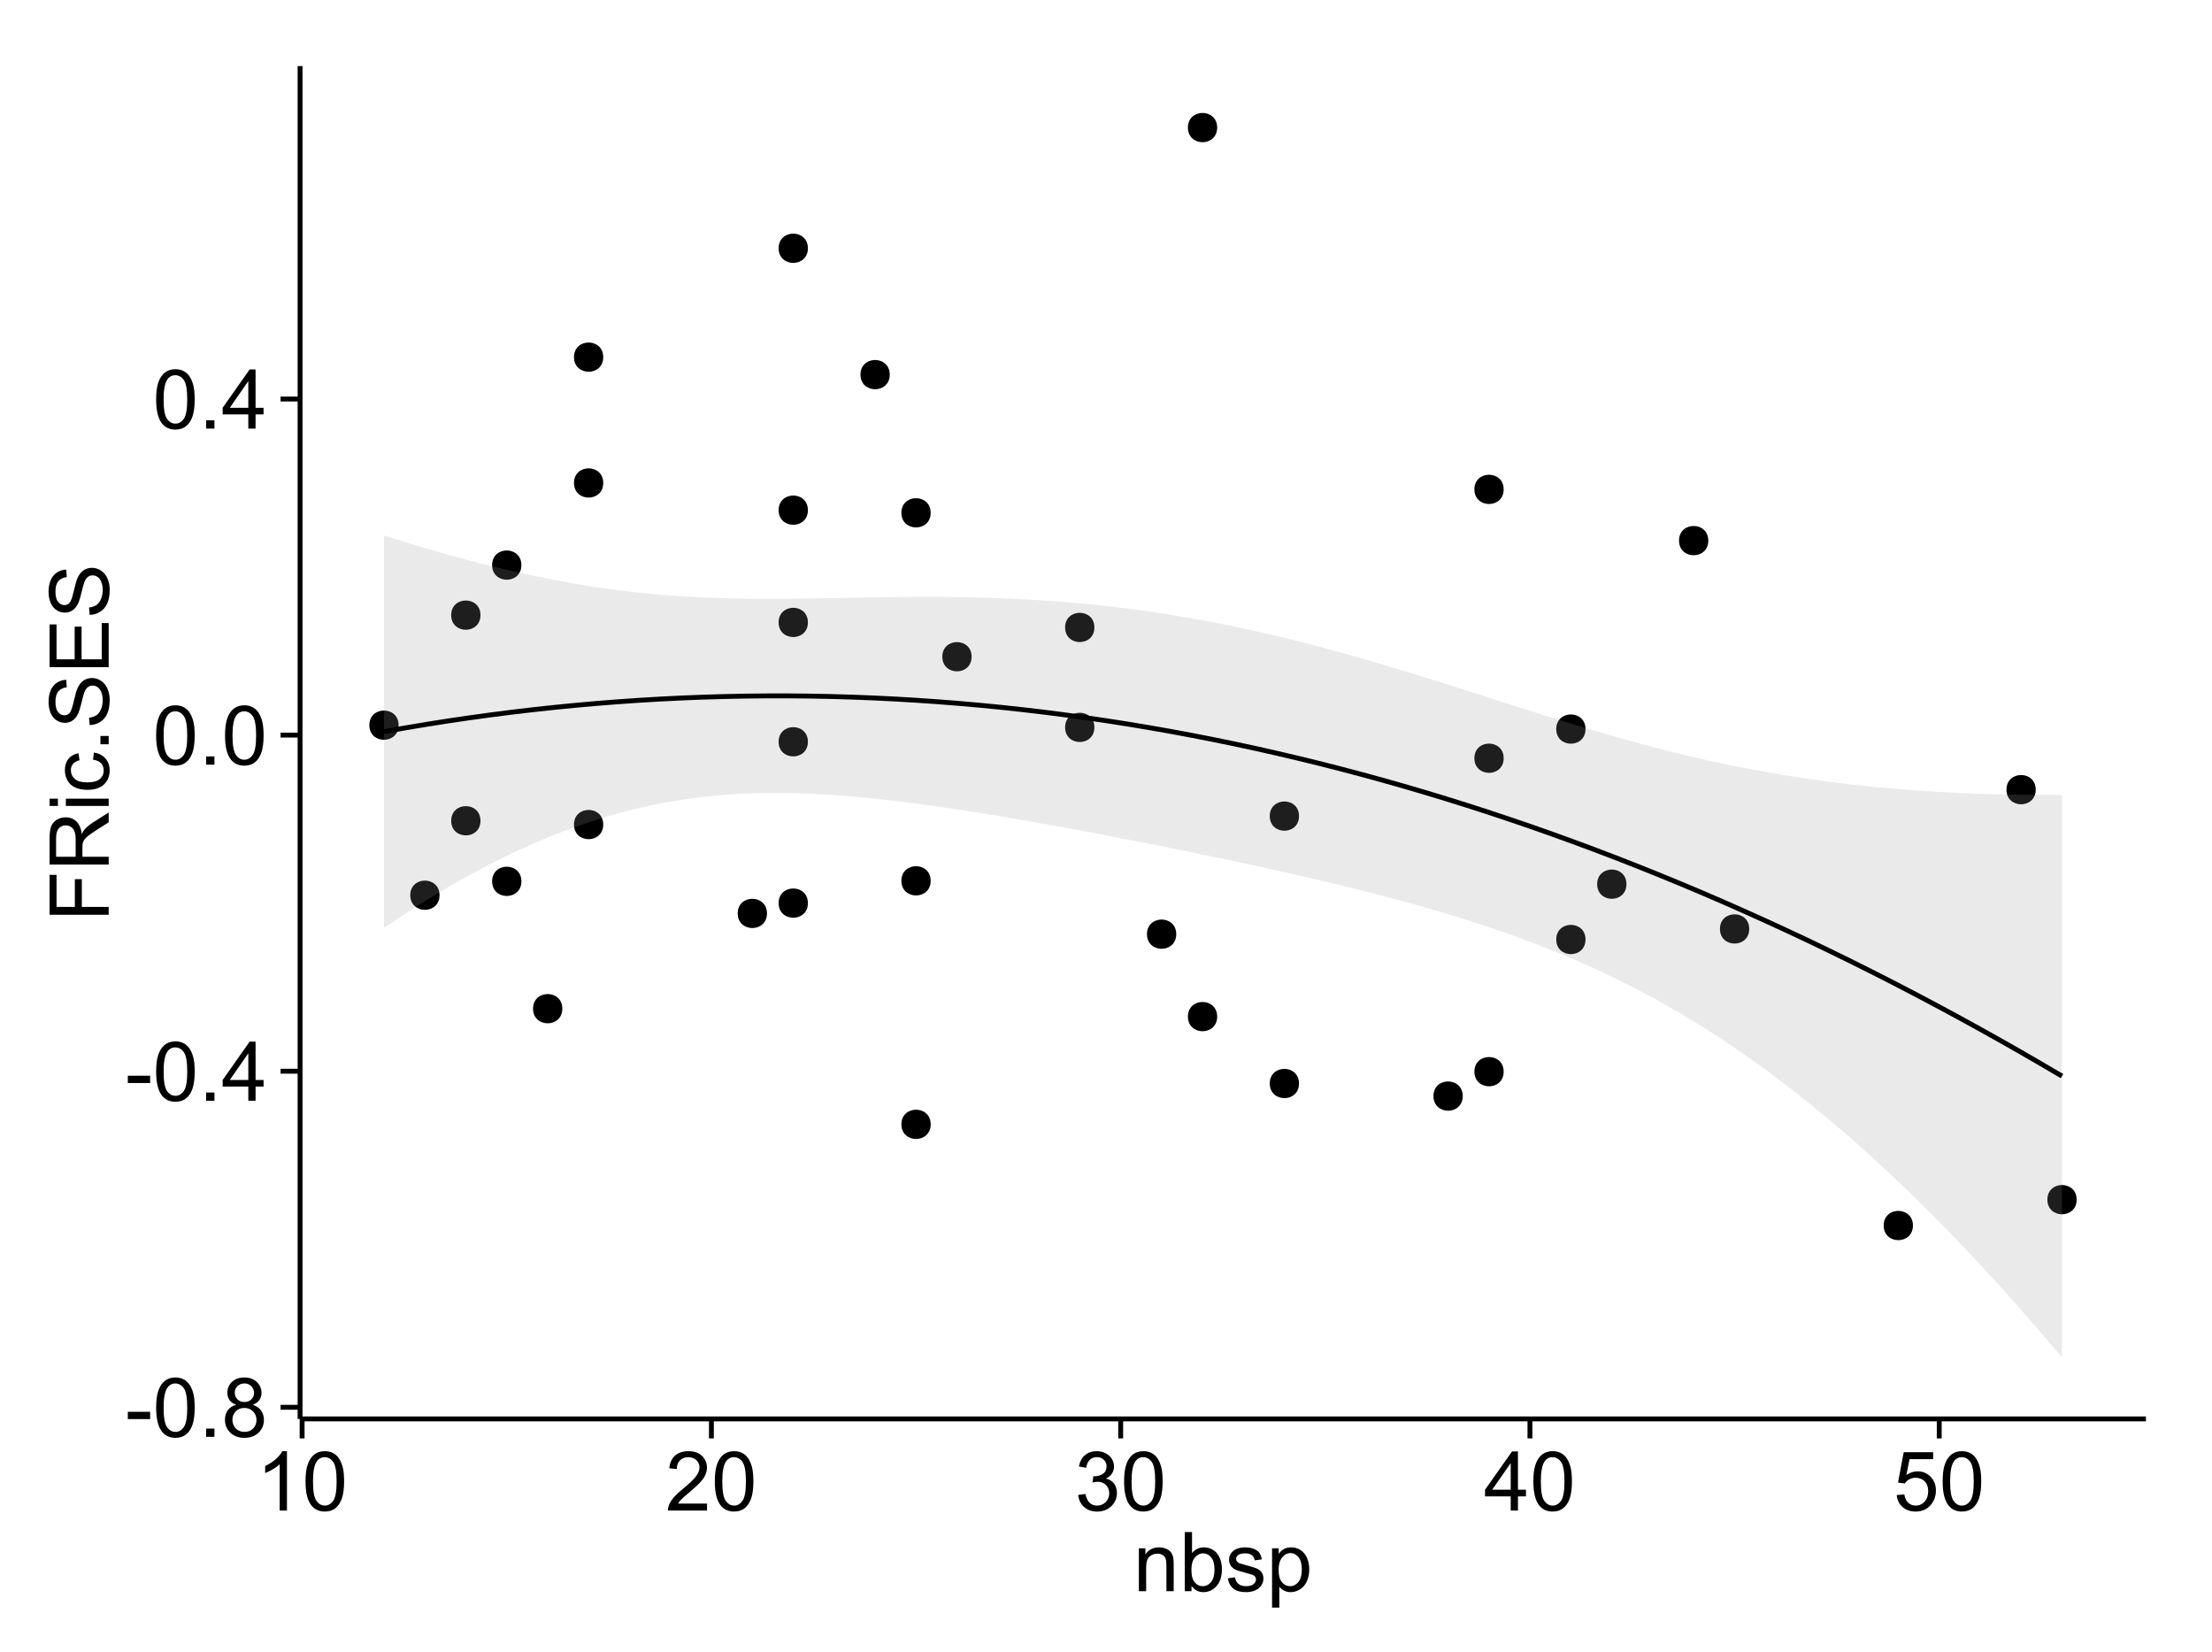 <?xml version="1.0" encoding="UTF-8"?>
<svg xmlns="http://www.w3.org/2000/svg" xmlns:xlink="http://www.w3.org/1999/xlink" width="482pt" height="360pt" viewBox="0 0 482 360" version="1.1">
<defs>
<g>
<symbol overflow="visible" id="glyph0-0">
<path style="stroke:none;" d="M 0.57 -3.867 L 0.57 -5.457 L 5.43 -5.457 L 5.43 -3.867 Z M 0.57 -3.867 "/>
</symbol>
<symbol overflow="visible" id="glyph0-1">
<path style="stroke:none;" d="M 0.746 -6.355 C 0.742 -7.875 0.898 -9.102 1.215 -10.031 C 1.527 -10.961 1.996 -11.676 2.613 -12.18 C 3.23 -12.684 4.008 -12.938 4.949 -12.938 C 5.637 -12.938 6.242 -12.797 6.766 -12.52 C 7.285 -12.238 7.715 -11.836 8.059 -11.316 C 8.395 -10.789 8.664 -10.152 8.859 -9.398 C 9.051 -8.645 9.145 -7.629 9.148 -6.355 C 9.145 -4.84 8.992 -3.617 8.684 -2.691 C 8.371 -1.762 7.906 -1.047 7.289 -0.539 C 6.672 -0.035 5.891 0.215 4.949 0.219 C 3.703 0.215 2.727 -0.227 2.023 -1.117 C 1.168 -2.188 0.742 -3.934 0.746 -6.355 Z M 2.375 -6.355 C 2.371 -4.234 2.621 -2.824 3.117 -2.129 C 3.609 -1.426 4.219 -1.078 4.949 -1.082 C 5.672 -1.078 6.281 -1.43 6.781 -2.137 C 7.273 -2.836 7.523 -4.242 7.523 -6.355 C 7.523 -8.473 7.273 -9.883 6.781 -10.582 C 6.281 -11.277 5.664 -11.625 4.93 -11.629 C 4.199 -11.625 3.621 -11.316 3.191 -10.703 C 2.645 -9.918 2.371 -8.469 2.375 -6.355 Z M 2.375 -6.355 "/>
</symbol>
<symbol overflow="visible" id="glyph0-2">
<path style="stroke:none;" d="M 1.633 0 L 1.633 -1.801 L 3.438 -1.801 L 3.438 0 Z M 1.633 0 "/>
</symbol>
<symbol overflow="visible" id="glyph0-3">
<path style="stroke:none;" d="M 3.18 -6.988 C 2.52 -7.227 2.035 -7.57 1.723 -8.016 C 1.406 -8.461 1.246 -8.992 1.25 -9.617 C 1.246 -10.551 1.582 -11.34 2.258 -11.98 C 2.93 -12.617 3.828 -12.938 4.949 -12.938 C 6.07 -12.938 6.977 -12.609 7.664 -11.957 C 8.348 -11.301 8.688 -10.504 8.691 -9.57 C 8.688 -8.969 8.531 -8.449 8.219 -8.012 C 7.902 -7.566 7.426 -7.227 6.793 -6.988 C 7.582 -6.727 8.184 -6.309 8.598 -5.738 C 9.008 -5.16 9.215 -4.477 9.219 -3.684 C 9.215 -2.578 8.828 -1.652 8.051 -0.906 C 7.27 -0.156 6.242 0.215 4.977 0.219 C 3.699 0.215 2.676 -0.156 1.898 -0.91 C 1.117 -1.66 0.727 -2.602 0.73 -3.727 C 0.727 -4.562 0.938 -5.262 1.367 -5.832 C 1.789 -6.395 2.395 -6.781 3.18 -6.988 Z M 2.867 -9.668 C 2.863 -9.059 3.059 -8.559 3.453 -8.172 C 3.844 -7.785 4.355 -7.594 4.984 -7.594 C 5.59 -7.594 6.09 -7.785 6.48 -8.168 C 6.871 -8.551 7.066 -9.02 7.066 -9.578 C 7.066 -10.156 6.863 -10.645 6.465 -11.043 C 6.059 -11.438 5.559 -11.637 4.965 -11.637 C 4.359 -11.637 3.859 -11.441 3.465 -11.055 C 3.062 -10.668 2.863 -10.207 2.867 -9.668 Z M 2.355 -3.719 C 2.355 -3.262 2.461 -2.824 2.676 -2.406 C 2.887 -1.98 3.203 -1.652 3.629 -1.426 C 4.047 -1.191 4.504 -1.078 4.992 -1.082 C 5.746 -1.078 6.367 -1.32 6.863 -1.809 C 7.352 -2.293 7.598 -2.91 7.602 -3.664 C 7.598 -4.422 7.344 -5.055 6.84 -5.555 C 6.332 -6.051 5.699 -6.297 4.938 -6.301 C 4.191 -6.297 3.574 -6.051 3.09 -5.562 C 2.598 -5.066 2.355 -4.453 2.355 -3.719 Z M 2.355 -3.719 "/>
</symbol>
<symbol overflow="visible" id="glyph0-4">
<path style="stroke:none;" d="M 5.82 0 L 5.82 -3.086 L 0.227 -3.086 L 0.227 -4.535 L 6.109 -12.883 L 7.398 -12.883 L 7.398 -4.535 L 9.141 -4.535 L 9.141 -3.086 L 7.398 -3.086 L 7.398 0 Z M 5.82 -4.535 L 5.82 -10.344 L 1.785 -4.535 Z M 5.82 -4.535 "/>
</symbol>
<symbol overflow="visible" id="glyph0-5">
<path style="stroke:none;" d="M 6.707 0 L 5.125 0 L 5.125 -10.082 C 4.742 -9.715 4.242 -9.352 3.625 -8.988 C 3.004 -8.625 2.449 -8.352 1.961 -8.172 L 1.961 -9.703 C 2.844 -10.117 3.617 -10.621 4.281 -11.215 C 4.941 -11.805 5.41 -12.379 5.688 -12.938 L 6.707 -12.938 Z M 6.707 0 "/>
</symbol>
<symbol overflow="visible" id="glyph0-6">
<path style="stroke:none;" d="M 9.062 -1.52 L 9.062 0 L 0.547 0 C 0.531 -0.379 0.594 -0.742 0.73 -1.098 C 0.945 -1.676 1.293 -2.25 1.77 -2.812 C 2.246 -3.375 2.934 -4.023 3.84 -4.766 C 5.238 -5.906 6.188 -6.816 6.68 -7.492 C 7.172 -8.16 7.418 -8.793 7.418 -9.395 C 7.418 -10.02 7.191 -10.551 6.746 -10.98 C 6.293 -11.41 5.711 -11.625 4.992 -11.629 C 4.23 -11.625 3.621 -11.395 3.164 -10.941 C 2.703 -10.48 2.469 -9.848 2.469 -9.043 L 0.844 -9.211 C 0.953 -10.422 1.371 -11.344 2.102 -11.984 C 2.824 -12.617 3.801 -12.938 5.027 -12.938 C 6.262 -12.938 7.238 -12.594 7.961 -11.91 C 8.68 -11.223 9.039 -10.371 9.043 -9.359 C 9.039 -8.84 8.934 -8.336 8.727 -7.84 C 8.512 -7.34 8.164 -6.812 7.676 -6.266 C 7.188 -5.711 6.375 -4.957 5.238 -4 C 4.285 -3.199 3.676 -2.66 3.41 -2.379 C 3.141 -2.094 2.918 -1.805 2.742 -1.52 Z M 9.062 -1.52 "/>
</symbol>
<symbol overflow="visible" id="glyph0-7">
<path style="stroke:none;" d="M 0.758 -3.402 L 2.336 -3.613 C 2.516 -2.711 2.824 -2.062 3.266 -1.672 C 3.699 -1.273 4.23 -1.078 4.859 -1.082 C 5.602 -1.078 6.23 -1.336 6.746 -1.855 C 7.254 -2.367 7.512 -3.004 7.516 -3.77 C 7.512 -4.492 7.273 -5.094 6.801 -5.566 C 6.324 -6.035 5.723 -6.27 4.992 -6.273 C 4.691 -6.27 4.316 -6.211 3.875 -6.102 L 4.051 -7.488 C 4.152 -7.473 4.238 -7.465 4.305 -7.469 C 4.977 -7.465 5.582 -7.641 6.125 -7.996 C 6.66 -8.344 6.93 -8.887 6.934 -9.625 C 6.93 -10.199 6.734 -10.68 6.344 -11.062 C 5.949 -11.445 5.441 -11.637 4.824 -11.637 C 4.207 -11.637 3.695 -11.441 3.285 -11.055 C 2.875 -10.668 2.613 -10.09 2.496 -9.316 L 0.914 -9.598 C 1.105 -10.656 1.543 -11.477 2.23 -12.062 C 2.914 -12.645 3.766 -12.938 4.789 -12.938 C 5.488 -12.938 6.137 -12.785 6.73 -12.484 C 7.32 -12.18 7.773 -11.77 8.09 -11.25 C 8.402 -10.727 8.559 -10.172 8.562 -9.59 C 8.559 -9.031 8.41 -8.523 8.113 -8.066 C 7.812 -7.609 7.371 -7.246 6.785 -6.977 C 7.547 -6.801 8.137 -6.438 8.562 -5.883 C 8.98 -5.328 9.191 -4.633 9.195 -3.805 C 9.191 -2.676 8.781 -1.723 7.965 -0.945 C 7.141 -0.164 6.105 0.223 4.852 0.227 C 3.719 0.223 2.777 -0.109 2.035 -0.781 C 1.285 -1.453 0.859 -2.328 0.758 -3.402 Z M 0.758 -3.402 "/>
</symbol>
<symbol overflow="visible" id="glyph0-8">
<path style="stroke:none;" d="M 0.746 -3.375 L 2.406 -3.516 C 2.527 -2.707 2.812 -2.098 3.266 -1.691 C 3.711 -1.281 4.254 -1.078 4.887 -1.082 C 5.648 -1.078 6.293 -1.363 6.82 -1.941 C 7.344 -2.512 7.605 -3.273 7.609 -4.227 C 7.605 -5.125 7.352 -5.84 6.848 -6.363 C 6.34 -6.883 5.676 -7.141 4.859 -7.145 C 4.344 -7.141 3.887 -7.027 3.48 -6.797 C 3.07 -6.566 2.746 -6.266 2.516 -5.898 L 1.027 -6.09 L 2.277 -12.711 L 8.684 -12.711 L 8.684 -11.195 L 3.543 -11.195 L 2.848 -7.734 C 3.621 -8.273 4.43 -8.543 5.281 -8.543 C 6.402 -8.543 7.352 -8.152 8.129 -7.371 C 8.898 -6.59 9.285 -5.586 9.289 -4.367 C 9.285 -3.195 8.945 -2.188 8.27 -1.344 C 7.441 -0.301 6.316 0.215 4.887 0.219 C 3.715 0.215 2.758 -0.109 2.016 -0.766 C 1.273 -1.418 0.848 -2.289 0.746 -3.375 Z M 0.746 -3.375 "/>
</symbol>
<symbol overflow="visible" id="glyph0-9">
<path style="stroke:none;" d="M 1.188 0 L 1.188 -9.336 L 2.609 -9.336 L 2.609 -8.008 C 3.293 -9.031 4.285 -9.543 5.582 -9.547 C 6.141 -9.543 6.656 -9.441 7.133 -9.242 C 7.602 -9.035 7.957 -8.77 8.191 -8.445 C 8.426 -8.113 8.59 -7.727 8.684 -7.277 C 8.742 -6.98 8.77 -6.465 8.773 -5.738 L 8.773 0 L 7.188 0 L 7.188 -5.68 C 7.184 -6.32 7.121 -6.801 7.004 -7.121 C 6.879 -7.438 6.66 -7.695 6.348 -7.887 C 6.031 -8.074 5.664 -8.168 5.246 -8.172 C 4.566 -8.168 3.984 -7.953 3.5 -7.531 C 3.008 -7.102 2.766 -6.293 2.77 -5.098 L 2.77 0 Z M 1.188 0 "/>
</symbol>
<symbol overflow="visible" id="glyph0-10">
<path style="stroke:none;" d="M 2.645 0 L 1.18 0 L 1.18 -12.883 L 2.758 -12.883 L 2.758 -8.289 C 3.426 -9.125 4.277 -9.543 5.316 -9.547 C 5.887 -9.543 6.434 -9.43 6.949 -9.199 C 7.461 -8.965 7.883 -8.637 8.215 -8.223 C 8.543 -7.801 8.801 -7.297 8.992 -6.707 C 9.176 -6.113 9.27 -5.48 9.273 -4.809 C 9.27 -3.203 8.875 -1.965 8.086 -1.098 C 7.293 -0.223 6.344 0.211 5.238 0.211 C 4.137 0.211 3.27 -0.246 2.645 -1.168 Z M 2.629 -4.738 C 2.625 -3.617 2.777 -2.809 3.086 -2.312 C 3.582 -1.496 4.254 -1.09 5.105 -1.09 C 5.793 -1.09 6.391 -1.387 6.898 -1.988 C 7.398 -2.586 7.652 -3.484 7.656 -4.676 C 7.652 -5.895 7.41 -6.793 6.93 -7.371 C 6.441 -7.949 5.855 -8.238 5.176 -8.242 C 4.48 -8.238 3.883 -7.938 3.383 -7.34 C 2.875 -6.738 2.625 -5.871 2.629 -4.738 Z M 2.629 -4.738 "/>
</symbol>
<symbol overflow="visible" id="glyph0-11">
<path style="stroke:none;" d="M 0.555 -2.785 L 2.117 -3.031 C 2.203 -2.402 2.449 -1.922 2.852 -1.59 C 3.25 -1.254 3.812 -1.09 4.535 -1.09 C 5.262 -1.09 5.801 -1.234 6.152 -1.531 C 6.504 -1.824 6.68 -2.172 6.68 -2.574 C 6.68 -2.926 6.523 -3.207 6.215 -3.418 C 5.996 -3.555 5.457 -3.734 4.598 -3.953 C 3.434 -4.246 2.629 -4.5 2.184 -4.715 C 1.734 -4.926 1.395 -5.223 1.164 -5.602 C 0.93 -5.98 0.812 -6.398 0.816 -6.855 C 0.812 -7.27 0.91 -7.652 1.102 -8.012 C 1.293 -8.363 1.551 -8.66 1.883 -8.895 C 2.125 -9.074 2.461 -9.227 2.887 -9.355 C 3.309 -9.48 3.766 -9.543 4.254 -9.547 C 4.984 -9.543 5.625 -9.438 6.184 -9.23 C 6.734 -9.016 7.145 -8.73 7.41 -8.371 C 7.672 -8.008 7.852 -7.527 7.953 -6.926 L 6.406 -6.715 C 6.332 -7.195 6.129 -7.57 5.793 -7.84 C 5.453 -8.105 4.977 -8.238 4.367 -8.242 C 3.637 -8.238 3.121 -8.117 2.812 -7.883 C 2.5 -7.641 2.344 -7.359 2.348 -7.039 C 2.344 -6.832 2.406 -6.648 2.539 -6.484 C 2.664 -6.312 2.867 -6.172 3.148 -6.062 C 3.301 -6.004 3.766 -5.871 4.543 -5.66 C 5.66 -5.359 6.441 -5.113 6.887 -4.926 C 7.324 -4.734 7.672 -4.457 7.926 -4.094 C 8.176 -3.73 8.301 -3.281 8.305 -2.742 C 8.301 -2.215 8.148 -1.719 7.844 -1.254 C 7.535 -0.785 7.09 -0.422 6.512 -0.172 C 5.926 0.086 5.27 0.211 4.543 0.211 C 3.328 0.211 2.406 -0.039 1.77 -0.543 C 1.133 -1.047 0.727 -1.793 0.555 -2.785 Z M 0.555 -2.785 "/>
</symbol>
<symbol overflow="visible" id="glyph0-12">
<path style="stroke:none;" d="M 1.188 3.578 L 1.188 -9.336 L 2.629 -9.336 L 2.629 -8.121 C 2.965 -8.594 3.348 -8.949 3.777 -9.188 C 4.203 -9.426 4.723 -9.543 5.336 -9.547 C 6.129 -9.543 6.832 -9.34 7.445 -8.93 C 8.051 -8.516 8.512 -7.934 8.824 -7.191 C 9.133 -6.441 9.285 -5.625 9.289 -4.738 C 9.285 -3.781 9.113 -2.922 8.773 -2.156 C 8.43 -1.391 7.934 -0.805 7.281 -0.398 C 6.625 0.008 5.938 0.211 5.219 0.211 C 4.691 0.211 4.219 0.102 3.801 -0.121 C 3.379 -0.344 3.035 -0.625 2.77 -0.969 L 2.77 3.578 Z M 2.617 -4.613 C 2.613 -3.41 2.855 -2.523 3.348 -1.949 C 3.832 -1.375 4.422 -1.09 5.117 -1.09 C 5.816 -1.09 6.418 -1.387 6.922 -1.98 C 7.418 -2.574 7.668 -3.496 7.672 -4.746 C 7.668 -5.934 7.426 -6.824 6.938 -7.418 C 6.445 -8.008 5.859 -8.301 5.188 -8.305 C 4.508 -8.301 3.91 -7.988 3.395 -7.359 C 2.871 -6.727 2.613 -5.809 2.617 -4.613 Z M 2.617 -4.613 "/>
</symbol>
<symbol overflow="visible" id="glyph1-0">
<path style="stroke:none;" d="M 0 -1.477 L -12.883 -1.477 L -12.883 -10.168 L -11.363 -10.168 L -11.363 -3.184 L -7.375 -3.184 L -7.375 -9.227 L -5.852 -9.227 L -5.852 -3.184 L 0 -3.18 Z M 0 -1.477 "/>
</symbol>
<symbol overflow="visible" id="glyph1-1">
<path style="stroke:none;" d="M 0 -1.414 L -12.883 -1.414 L -12.883 -7.129 C -12.879 -8.273 -12.762 -9.145 -12.535 -9.746 C -12.301 -10.34 -11.895 -10.82 -11.312 -11.18 C -10.723 -11.535 -10.074 -11.711 -9.367 -11.715 C -8.449 -11.711 -7.68 -11.418 -7.055 -10.828 C -6.43 -10.234 -6.031 -9.32 -5.863 -8.086 C -5.641 -8.535 -5.426 -8.875 -5.219 -9.113 C -4.762 -9.605 -4.191 -10.078 -3.508 -10.531 L 0 -12.77 L 0 -10.625 L -2.68 -8.922 C -3.449 -8.418 -4.043 -8.008 -4.453 -7.688 C -4.863 -7.367 -5.148 -7.078 -5.316 -6.824 C -5.477 -6.566 -5.594 -6.309 -5.66 -6.047 C -5.699 -5.852 -5.719 -5.535 -5.723 -5.098 L -5.723 -3.121 L 0 -3.121 Z M -7.199 -3.121 L -7.199 -6.785 C -7.195 -7.562 -7.273 -8.172 -7.438 -8.613 C -7.594 -9.051 -7.852 -9.383 -8.211 -9.613 C -8.562 -9.84 -8.949 -9.953 -9.367 -9.957 C -9.973 -9.953 -10.473 -9.734 -10.871 -9.293 C -11.262 -8.852 -11.461 -8.152 -11.461 -7.199 L -11.461 -3.121 Z M -7.199 -3.121 "/>
</symbol>
<symbol overflow="visible" id="glyph1-2">
<path style="stroke:none;" d="M -11.066 -1.195 L -12.883 -1.195 L -12.883 -2.777 L -11.066 -2.777 Z M 0 -1.195 L -9.336 -1.195 L -9.336 -2.777 L 0 -2.777 Z M 0 -1.195 "/>
</symbol>
<symbol overflow="visible" id="glyph1-3">
<path style="stroke:none;" d="M -3.418 -7.277 L -3.215 -8.832 C -2.141 -8.66 -1.301 -8.227 -0.699 -7.527 C -0.09 -6.824 0.211 -5.965 0.211 -4.949 C 0.211 -3.668 -0.203 -2.641 -1.039 -1.867 C -1.871 -1.09 -3.07 -0.703 -4.633 -0.703 C -5.637 -0.703 -6.52 -0.867 -7.277 -1.203 C -8.031 -1.535 -8.598 -2.047 -8.977 -2.73 C -9.355 -3.41 -9.543 -4.152 -9.547 -4.957 C -9.543 -5.969 -9.289 -6.797 -8.777 -7.441 C -8.262 -8.086 -7.531 -8.5 -6.59 -8.684 L -6.355 -7.145 C -6.98 -6.996 -7.453 -6.738 -7.77 -6.367 C -8.082 -5.992 -8.238 -5.543 -8.242 -5.02 C -8.238 -4.219 -7.953 -3.57 -7.387 -3.074 C -6.812 -2.574 -5.91 -2.324 -4.676 -2.328 C -3.422 -2.324 -2.508 -2.566 -1.941 -3.047 C -1.371 -3.527 -1.09 -4.152 -1.09 -4.93 C -1.09 -5.547 -1.277 -6.066 -1.66 -6.484 C -2.035 -6.898 -2.621 -7.164 -3.418 -7.277 Z M -3.418 -7.277 "/>
</symbol>
<symbol overflow="visible" id="glyph1-4">
<path style="stroke:none;" d="M 0 -1.633 L -1.801 -1.633 L -1.801 -3.438 L 0 -3.438 Z M 0 -1.633 "/>
</symbol>
<symbol overflow="visible" id="glyph1-5">
<path style="stroke:none;" d="M -4.141 -0.809 L -4.281 -2.418 C -3.633 -2.492 -3.102 -2.668 -2.691 -2.949 C -2.277 -3.223 -1.945 -3.656 -1.691 -4.246 C -1.434 -4.828 -1.305 -5.488 -1.309 -6.223 C -1.305 -6.871 -1.402 -7.445 -1.598 -7.945 C -1.789 -8.441 -2.055 -8.809 -2.395 -9.055 C -2.727 -9.297 -3.094 -9.422 -3.496 -9.422 C -3.898 -9.422 -4.25 -9.305 -4.555 -9.07 C -4.852 -8.836 -5.105 -8.449 -5.316 -7.91 C -5.449 -7.562 -5.66 -6.797 -5.945 -5.613 C -6.227 -4.43 -6.496 -3.602 -6.75 -3.129 C -7.07 -2.512 -7.469 -2.051 -7.949 -1.754 C -8.422 -1.449 -8.957 -1.301 -9.555 -1.301 C -10.203 -1.301 -10.812 -1.484 -11.379 -1.855 C -11.941 -2.223 -12.367 -2.762 -12.664 -3.473 C -12.953 -4.18 -13.102 -4.969 -13.105 -5.836 C -13.102 -6.789 -12.945 -7.629 -12.641 -8.363 C -12.328 -9.09 -11.879 -9.652 -11.285 -10.043 C -10.688 -10.434 -10.008 -10.645 -9.254 -10.68 L -9.133 -9.043 C -9.941 -8.953 -10.555 -8.656 -10.977 -8.152 C -11.391 -7.641 -11.602 -6.895 -11.602 -5.906 C -11.602 -4.875 -11.41 -4.121 -11.035 -3.652 C -10.652 -3.176 -10.199 -2.941 -9.668 -2.945 C -9.203 -2.941 -8.82 -3.109 -8.523 -3.445 C -8.223 -3.773 -7.918 -4.629 -7.605 -6.016 C -7.293 -7.398 -7.02 -8.348 -6.785 -8.867 C -6.438 -9.613 -5.996 -10.168 -5.469 -10.527 C -4.938 -10.883 -4.328 -11.062 -3.637 -11.066 C -2.949 -11.062 -2.305 -10.867 -1.699 -10.477 C -1.09 -10.082 -0.617 -9.516 -0.285 -8.781 C 0.051 -8.043 0.215 -7.215 0.219 -6.301 C 0.215 -5.133 0.051 -4.156 -0.289 -3.371 C -0.625 -2.578 -1.137 -1.961 -1.824 -1.516 C -2.504 -1.066 -3.277 -0.832 -4.141 -0.809 Z M -4.141 -0.809 "/>
</symbol>
<symbol overflow="visible" id="glyph1-6">
<path style="stroke:none;" d="M 0 -1.422 L -12.883 -1.426 L -12.883 -10.742 L -11.363 -10.742 L -11.363 -3.129 L -7.418 -3.129 L -7.418 -10.258 L -5.906 -10.258 L -5.906 -3.129 L -1.52 -3.129 L -1.52 -11.039 L 0 -11.039 Z M 0 -1.422 "/>
</symbol>
</g>
<clipPath id="clip1">
  <path d="M 65.387 14.398 L 468.598 14.398 L 468.598 310.164 L 65.387 310.164 Z M 65.387 14.398 "/>
</clipPath>
</defs>
<g id="surface3691">
<rect x="0" y="0" width="482" height="360" style="fill:rgb(100%,100%,100%);fill-opacity:1;stroke:none;"/>
<rect x="0" y="0" width="482" height="360" style="fill:rgb(100%,100%,100%);fill-opacity:1;stroke:none;"/>
<path style="fill:none;stroke-width:1.063;stroke-linecap:round;stroke-linejoin:round;stroke:rgb(100%,100%,100%);stroke-opacity:1;stroke-miterlimit:10;" d="M 0 360 L 482 360 L 482 0 L 0 0 Z M 0 360 "/>
<g clip-path="url(#clip1)" clip-rule="nonzero">
<path style=" stroke:none;fill-rule:nonzero;fill:rgb(100%,100%,100%);fill-opacity:1;" d="M 65.387 309.168 L 467.598 309.168 L 467.598 14.402 L 65.387 14.402 Z M 65.387 309.168 "/>
<path style=" stroke:none;fill-rule:nonzero;fill:rgb(0%,0%,0%);fill-opacity:1;" d="M 264.16 221.512 C 264.16 224.344 259.91 224.344 259.91 221.512 C 259.91 218.676 264.16 218.676 264.16 221.512 "/>
<path style=" stroke:none;fill-rule:nonzero;fill:rgb(0%,0%,0%);fill-opacity:1;" d="M 210.652 143.094 C 210.652 145.93 206.398 145.93 206.398 143.094 C 206.398 140.258 210.652 140.258 210.652 143.094 "/>
<path style=" stroke:none;fill-rule:nonzero;fill:rgb(0%,0%,0%);fill-opacity:1;" d="M 112.551 192.039 C 112.551 194.875 108.301 194.875 108.301 192.039 C 108.301 189.203 112.551 189.203 112.551 192.039 "/>
<path style=" stroke:none;fill-rule:nonzero;fill:rgb(0%,0%,0%);fill-opacity:1;" d="M 237.406 158.488 C 237.406 161.324 233.152 161.324 233.152 158.488 C 233.152 155.652 237.406 155.652 237.406 158.488 "/>
<path style=" stroke:none;fill-rule:nonzero;fill:rgb(0%,0%,0%);fill-opacity:1;" d="M 353.344 192.652 C 353.344 195.488 349.09 195.488 349.09 192.652 C 349.09 189.82 353.344 189.82 353.344 192.652 "/>
<path style=" stroke:none;fill-rule:nonzero;fill:rgb(0%,0%,0%);fill-opacity:1;" d="M 264.16 27.797 C 264.16 30.633 259.91 30.633 259.91 27.797 C 259.91 24.965 264.16 24.965 264.16 27.797 "/>
<path style=" stroke:none;fill-rule:nonzero;fill:rgb(0%,0%,0%);fill-opacity:1;" d="M 380.098 202.406 C 380.098 205.242 375.848 205.242 375.848 202.406 C 375.848 199.574 380.098 199.574 380.098 202.406 "/>
<path style=" stroke:none;fill-rule:nonzero;fill:rgb(0%,0%,0%);fill-opacity:1;" d="M 344.426 204.707 C 344.426 207.543 340.172 207.543 340.172 204.707 C 340.172 201.875 344.426 201.875 344.426 204.707 "/>
<path style=" stroke:none;fill-rule:nonzero;fill:rgb(0%,0%,0%);fill-opacity:1;" d="M 174.98 196.781 C 174.98 199.617 170.727 199.617 170.727 196.781 C 170.727 193.949 174.98 193.949 174.98 196.781 "/>
<path style=" stroke:none;fill-rule:nonzero;fill:rgb(0%,0%,0%);fill-opacity:1;" d="M 201.734 191.926 C 201.734 194.762 197.48 194.762 197.48 191.926 C 197.48 189.09 201.734 189.09 201.734 191.926 "/>
<path style=" stroke:none;fill-rule:nonzero;fill:rgb(0%,0%,0%);fill-opacity:1;" d="M 326.59 233.508 C 326.59 236.344 322.336 236.344 322.336 233.508 C 322.336 230.676 326.59 230.676 326.59 233.508 "/>
<path style=" stroke:none;fill-rule:nonzero;fill:rgb(0%,0%,0%);fill-opacity:1;" d="M 281.996 177.82 C 281.996 180.652 277.746 180.652 277.746 177.82 C 277.746 174.984 281.996 174.984 281.996 177.82 "/>
<path style=" stroke:none;fill-rule:nonzero;fill:rgb(0%,0%,0%);fill-opacity:1;" d="M 237.406 136.715 C 237.406 139.547 233.152 139.547 233.152 136.715 C 233.152 133.879 237.406 133.879 237.406 136.715 "/>
<path style=" stroke:none;fill-rule:nonzero;fill:rgb(0%,0%,0%);fill-opacity:1;" d="M 344.426 158.855 C 344.426 161.691 340.172 161.691 340.172 158.855 C 340.172 156.023 344.426 156.023 344.426 158.855 "/>
<path style=" stroke:none;fill-rule:nonzero;fill:rgb(0%,0%,0%);fill-opacity:1;" d="M 371.18 117.797 C 371.18 120.633 366.926 120.633 366.926 117.797 C 366.926 114.961 371.18 114.961 371.18 117.797 "/>
<path style=" stroke:none;fill-rule:nonzero;fill:rgb(0%,0%,0%);fill-opacity:1;" d="M 174.98 111.16 C 174.98 113.996 170.727 113.996 170.727 111.16 C 170.727 108.324 174.98 108.324 174.98 111.16 "/>
<path style=" stroke:none;fill-rule:nonzero;fill:rgb(0%,0%,0%);fill-opacity:1;" d="M 130.387 179.664 C 130.387 182.496 126.137 182.496 126.137 179.664 C 126.137 176.828 130.387 176.828 130.387 179.664 "/>
<path style=" stroke:none;fill-rule:nonzero;fill:rgb(0%,0%,0%);fill-opacity:1;" d="M 442.527 172.062 C 442.527 174.895 438.273 174.895 438.273 172.062 C 438.273 169.227 442.527 169.227 442.527 172.062 "/>
<path style=" stroke:none;fill-rule:nonzero;fill:rgb(0%,0%,0%);fill-opacity:1;" d="M 326.59 165.211 C 326.59 168.047 322.336 168.047 322.336 165.211 C 322.336 162.375 326.59 162.375 326.59 165.211 "/>
<path style=" stroke:none;fill-rule:nonzero;fill:rgb(0%,0%,0%);fill-opacity:1;" d="M 174.98 161.629 C 174.98 164.465 170.727 164.465 170.727 161.629 C 170.727 158.793 174.98 158.793 174.98 161.629 "/>
<path style=" stroke:none;fill-rule:nonzero;fill:rgb(0%,0%,0%);fill-opacity:1;" d="M 326.59 106.633 C 326.59 109.469 322.336 109.469 322.336 106.633 C 322.336 103.797 326.59 103.797 326.59 106.633 "/>
<path style=" stroke:none;fill-rule:nonzero;fill:rgb(0%,0%,0%);fill-opacity:1;" d="M 415.77 267.031 C 415.77 269.867 411.52 269.867 411.52 267.031 C 411.52 264.199 415.77 264.199 415.77 267.031 "/>
<path style=" stroke:none;fill-rule:nonzero;fill:rgb(0%,0%,0%);fill-opacity:1;" d="M 130.387 77.816 C 130.387 80.652 126.137 80.652 126.137 77.816 C 126.137 74.98 130.387 74.98 130.387 77.816 "/>
<path style=" stroke:none;fill-rule:nonzero;fill:rgb(0%,0%,0%);fill-opacity:1;" d="M 85.797 158.008 C 85.797 160.84 81.543 160.84 81.543 158.008 C 81.543 155.172 85.797 155.172 85.797 158.008 "/>
<path style=" stroke:none;fill-rule:nonzero;fill:rgb(0%,0%,0%);fill-opacity:1;" d="M 451.445 261.391 C 451.445 264.227 447.191 264.227 447.191 261.391 C 447.191 258.559 451.445 258.559 451.445 261.391 "/>
<path style=" stroke:none;fill-rule:nonzero;fill:rgb(0%,0%,0%);fill-opacity:1;" d="M 317.672 238.828 C 317.672 241.664 313.418 241.664 313.418 238.828 C 313.418 235.992 317.672 235.992 317.672 238.828 "/>
<path style=" stroke:none;fill-rule:nonzero;fill:rgb(0%,0%,0%);fill-opacity:1;" d="M 174.98 135.621 C 174.98 138.457 170.727 138.457 170.727 135.621 C 170.727 132.785 174.98 132.785 174.98 135.621 "/>
<path style=" stroke:none;fill-rule:nonzero;fill:rgb(0%,0%,0%);fill-opacity:1;" d="M 121.469 219.785 C 121.469 222.617 117.219 222.617 117.219 219.785 C 117.219 216.949 121.469 216.949 121.469 219.785 "/>
<path style=" stroke:none;fill-rule:nonzero;fill:rgb(0%,0%,0%);fill-opacity:1;" d="M 201.734 111.742 C 201.734 114.574 197.48 114.574 197.48 111.742 C 197.48 108.906 201.734 108.906 201.734 111.742 "/>
<path style=" stroke:none;fill-rule:nonzero;fill:rgb(0%,0%,0%);fill-opacity:1;" d="M 174.98 54.094 C 174.98 56.93 170.727 56.93 170.727 54.094 C 170.727 51.262 174.98 51.262 174.98 54.094 "/>
<path style=" stroke:none;fill-rule:nonzero;fill:rgb(0%,0%,0%);fill-opacity:1;" d="M 281.996 236.086 C 281.996 238.922 277.746 238.922 277.746 236.086 C 277.746 233.254 281.996 233.254 281.996 236.086 "/>
<path style=" stroke:none;fill-rule:nonzero;fill:rgb(0%,0%,0%);fill-opacity:1;" d="M 201.734 244.98 C 201.734 247.816 197.48 247.816 197.48 244.98 C 197.48 242.148 201.734 242.148 201.734 244.98 "/>
<path style=" stroke:none;fill-rule:nonzero;fill:rgb(0%,0%,0%);fill-opacity:1;" d="M 166.059 199.027 C 166.059 201.859 161.809 201.859 161.809 199.027 C 161.809 196.191 166.059 196.191 166.059 199.027 "/>
<path style=" stroke:none;fill-rule:nonzero;fill:rgb(0%,0%,0%);fill-opacity:1;" d="M 103.633 178.836 C 103.633 181.672 99.379 181.672 99.379 178.836 C 99.379 176.004 103.633 176.004 103.633 178.836 "/>
<path style=" stroke:none;fill-rule:nonzero;fill:rgb(0%,0%,0%);fill-opacity:1;" d="M 255.242 203.547 C 255.242 206.383 250.992 206.383 250.992 203.547 C 250.992 200.711 255.242 200.711 255.242 203.547 "/>
<path style=" stroke:none;fill-rule:nonzero;fill:rgb(0%,0%,0%);fill-opacity:1;" d="M 192.816 81.625 C 192.816 84.461 188.562 84.461 188.562 81.625 C 188.562 78.789 192.816 78.789 192.816 81.625 "/>
<path style=" stroke:none;fill-rule:nonzero;fill:rgb(0%,0%,0%);fill-opacity:1;" d="M 130.387 105.234 C 130.387 108.07 126.137 108.07 126.137 105.234 C 126.137 102.398 130.387 102.398 130.387 105.234 "/>
<path style=" stroke:none;fill-rule:nonzero;fill:rgb(0%,0%,0%);fill-opacity:1;" d="M 103.633 134.031 C 103.633 136.867 99.379 136.867 99.379 134.031 C 99.379 131.199 103.633 131.199 103.633 134.031 "/>
<path style=" stroke:none;fill-rule:nonzero;fill:rgb(0%,0%,0%);fill-opacity:1;" d="M 112.551 123.129 C 112.551 125.965 108.301 125.965 108.301 123.129 C 108.301 120.293 112.551 120.293 112.551 123.129 "/>
<path style=" stroke:none;fill-rule:nonzero;fill:rgb(0%,0%,0%);fill-opacity:1;" d="M 94.715 195.062 C 94.715 197.898 90.461 197.898 90.461 195.062 C 90.461 192.227 94.715 192.227 94.715 195.062 "/>
<path style=" stroke:none;fill-rule:nonzero;fill:rgb(0%,0%,0%);fill-opacity:1;" d="M 265.223 221.512 C 265.223 225.762 258.848 225.762 258.848 221.512 C 258.848 217.258 265.223 217.258 265.223 221.512 "/>
<path style=" stroke:none;fill-rule:nonzero;fill:rgb(0%,0%,0%);fill-opacity:1;" d="M 211.715 143.094 C 211.715 147.348 205.336 147.348 205.336 143.094 C 205.336 138.844 211.715 138.844 211.715 143.094 "/>
<path style=" stroke:none;fill-rule:nonzero;fill:rgb(0%,0%,0%);fill-opacity:1;" d="M 113.613 192.039 C 113.613 196.289 107.234 196.289 107.234 192.039 C 107.234 187.785 113.613 187.785 113.613 192.039 "/>
<path style=" stroke:none;fill-rule:nonzero;fill:rgb(0%,0%,0%);fill-opacity:1;" d="M 238.469 158.488 C 238.469 162.742 232.09 162.742 232.09 158.488 C 232.09 154.238 238.469 154.238 238.469 158.488 "/>
<path style=" stroke:none;fill-rule:nonzero;fill:rgb(0%,0%,0%);fill-opacity:1;" d="M 354.406 192.652 C 354.406 196.906 348.027 196.906 348.027 192.652 C 348.027 188.402 354.406 188.402 354.406 192.652 "/>
<path style=" stroke:none;fill-rule:nonzero;fill:rgb(0%,0%,0%);fill-opacity:1;" d="M 265.223 27.797 C 265.223 32.051 258.848 32.051 258.848 27.797 C 258.848 23.547 265.223 23.547 265.223 27.797 "/>
<path style=" stroke:none;fill-rule:nonzero;fill:rgb(0%,0%,0%);fill-opacity:1;" d="M 381.16 202.406 C 381.16 206.66 374.781 206.66 374.781 202.406 C 374.781 198.156 381.16 198.156 381.16 202.406 "/>
<path style=" stroke:none;fill-rule:nonzero;fill:rgb(0%,0%,0%);fill-opacity:1;" d="M 345.488 204.707 C 345.488 208.961 339.109 208.961 339.109 204.707 C 339.109 200.457 345.488 200.457 345.488 204.707 "/>
<path style=" stroke:none;fill-rule:nonzero;fill:rgb(0%,0%,0%);fill-opacity:1;" d="M 176.043 196.781 C 176.043 201.035 169.664 201.035 169.664 196.781 C 169.664 192.531 176.043 192.531 176.043 196.781 "/>
<path style=" stroke:none;fill-rule:nonzero;fill:rgb(0%,0%,0%);fill-opacity:1;" d="M 202.797 191.926 C 202.797 196.176 196.418 196.176 196.418 191.926 C 196.418 187.672 202.797 187.672 202.797 191.926 "/>
<path style=" stroke:none;fill-rule:nonzero;fill:rgb(0%,0%,0%);fill-opacity:1;" d="M 327.652 233.508 C 327.652 237.762 321.273 237.762 321.273 233.508 C 321.273 229.258 327.652 229.258 327.652 233.508 "/>
<path style=" stroke:none;fill-rule:nonzero;fill:rgb(0%,0%,0%);fill-opacity:1;" d="M 283.059 177.82 C 283.059 182.07 276.684 182.07 276.684 177.82 C 276.684 173.566 283.059 173.566 283.059 177.82 "/>
<path style=" stroke:none;fill-rule:nonzero;fill:rgb(0%,0%,0%);fill-opacity:1;" d="M 238.469 136.715 C 238.469 140.965 232.09 140.965 232.09 136.715 C 232.09 132.461 238.469 132.461 238.469 136.715 "/>
<path style=" stroke:none;fill-rule:nonzero;fill:rgb(0%,0%,0%);fill-opacity:1;" d="M 345.488 158.855 C 345.488 163.109 339.109 163.109 339.109 158.855 C 339.109 154.605 345.488 154.605 345.488 158.855 "/>
<path style=" stroke:none;fill-rule:nonzero;fill:rgb(0%,0%,0%);fill-opacity:1;" d="M 372.242 117.797 C 372.242 122.047 365.863 122.047 365.863 117.797 C 365.863 113.543 372.242 113.543 372.242 117.797 "/>
<path style=" stroke:none;fill-rule:nonzero;fill:rgb(0%,0%,0%);fill-opacity:1;" d="M 176.043 111.16 C 176.043 115.414 169.664 115.414 169.664 111.16 C 169.664 106.91 176.043 106.91 176.043 111.16 "/>
<path style=" stroke:none;fill-rule:nonzero;fill:rgb(0%,0%,0%);fill-opacity:1;" d="M 131.449 179.664 C 131.449 183.914 125.074 183.914 125.074 179.664 C 125.074 175.41 131.449 175.41 131.449 179.664 "/>
<path style=" stroke:none;fill-rule:nonzero;fill:rgb(0%,0%,0%);fill-opacity:1;" d="M 443.59 172.062 C 443.59 176.312 437.211 176.312 437.211 172.062 C 437.211 167.809 443.59 167.809 443.59 172.062 "/>
<path style=" stroke:none;fill-rule:nonzero;fill:rgb(0%,0%,0%);fill-opacity:1;" d="M 327.652 165.211 C 327.652 169.461 321.273 169.461 321.273 165.211 C 321.273 160.957 327.652 160.957 327.652 165.211 "/>
<path style=" stroke:none;fill-rule:nonzero;fill:rgb(0%,0%,0%);fill-opacity:1;" d="M 176.043 161.629 C 176.043 165.879 169.664 165.879 169.664 161.629 C 169.664 157.375 176.043 157.375 176.043 161.629 "/>
<path style=" stroke:none;fill-rule:nonzero;fill:rgb(0%,0%,0%);fill-opacity:1;" d="M 327.652 106.633 C 327.652 110.883 321.273 110.883 321.273 106.633 C 321.273 102.379 327.652 102.379 327.652 106.633 "/>
<path style=" stroke:none;fill-rule:nonzero;fill:rgb(0%,0%,0%);fill-opacity:1;" d="M 416.832 267.031 C 416.832 271.285 410.457 271.285 410.457 267.031 C 410.457 262.781 416.832 262.781 416.832 267.031 "/>
<path style=" stroke:none;fill-rule:nonzero;fill:rgb(0%,0%,0%);fill-opacity:1;" d="M 131.449 77.816 C 131.449 82.07 125.074 82.07 125.074 77.816 C 125.074 73.566 131.449 73.566 131.449 77.816 "/>
<path style=" stroke:none;fill-rule:nonzero;fill:rgb(0%,0%,0%);fill-opacity:1;" d="M 86.859 158.008 C 86.859 162.258 80.48 162.258 80.48 158.008 C 80.48 153.754 86.859 153.754 86.859 158.008 "/>
<path style=" stroke:none;fill-rule:nonzero;fill:rgb(0%,0%,0%);fill-opacity:1;" d="M 452.508 261.391 C 452.508 265.645 446.129 265.645 446.129 261.391 C 446.129 257.141 452.508 257.141 452.508 261.391 "/>
<path style=" stroke:none;fill-rule:nonzero;fill:rgb(0%,0%,0%);fill-opacity:1;" d="M 318.734 238.828 C 318.734 243.082 312.355 243.082 312.355 238.828 C 312.355 234.578 318.734 234.578 318.734 238.828 "/>
<path style=" stroke:none;fill-rule:nonzero;fill:rgb(0%,0%,0%);fill-opacity:1;" d="M 176.043 135.621 C 176.043 139.871 169.664 139.871 169.664 135.621 C 169.664 131.367 176.043 131.367 176.043 135.621 "/>
<path style=" stroke:none;fill-rule:nonzero;fill:rgb(0%,0%,0%);fill-opacity:1;" d="M 122.531 219.785 C 122.531 224.035 116.152 224.035 116.152 219.785 C 116.152 215.531 122.531 215.531 122.531 219.785 "/>
<path style=" stroke:none;fill-rule:nonzero;fill:rgb(0%,0%,0%);fill-opacity:1;" d="M 202.797 111.742 C 202.797 115.992 196.418 115.992 196.418 111.742 C 196.418 107.488 202.797 107.488 202.797 111.742 "/>
<path style=" stroke:none;fill-rule:nonzero;fill:rgb(0%,0%,0%);fill-opacity:1;" d="M 176.043 54.094 C 176.043 58.348 169.664 58.348 169.664 54.094 C 169.664 49.844 176.043 49.844 176.043 54.094 "/>
<path style=" stroke:none;fill-rule:nonzero;fill:rgb(0%,0%,0%);fill-opacity:1;" d="M 283.059 236.086 C 283.059 240.34 276.684 240.34 276.684 236.086 C 276.684 231.836 283.059 231.836 283.059 236.086 "/>
<path style=" stroke:none;fill-rule:nonzero;fill:rgb(0%,0%,0%);fill-opacity:1;" d="M 202.797 244.98 C 202.797 249.234 196.418 249.234 196.418 244.98 C 196.418 240.73 202.797 240.73 202.797 244.98 "/>
<path style=" stroke:none;fill-rule:nonzero;fill:rgb(0%,0%,0%);fill-opacity:1;" d="M 167.125 199.027 C 167.125 203.277 160.746 203.277 160.746 199.027 C 160.746 194.773 167.125 194.773 167.125 199.027 "/>
<path style=" stroke:none;fill-rule:nonzero;fill:rgb(0%,0%,0%);fill-opacity:1;" d="M 104.695 178.836 C 104.695 183.09 98.316 183.09 98.316 178.836 C 98.316 174.586 104.695 174.586 104.695 178.836 "/>
<path style=" stroke:none;fill-rule:nonzero;fill:rgb(0%,0%,0%);fill-opacity:1;" d="M 256.305 203.547 C 256.305 207.801 249.926 207.801 249.926 203.547 C 249.926 199.297 256.305 199.297 256.305 203.547 "/>
<path style=" stroke:none;fill-rule:nonzero;fill:rgb(0%,0%,0%);fill-opacity:1;" d="M 193.879 81.625 C 193.879 85.879 187.5 85.879 187.5 81.625 C 187.5 77.375 193.879 77.375 193.879 81.625 "/>
<path style=" stroke:none;fill-rule:nonzero;fill:rgb(0%,0%,0%);fill-opacity:1;" d="M 131.449 105.234 C 131.449 109.488 125.074 109.488 125.074 105.234 C 125.074 100.984 131.449 100.984 131.449 105.234 "/>
<path style=" stroke:none;fill-rule:nonzero;fill:rgb(0%,0%,0%);fill-opacity:1;" d="M 104.695 134.031 C 104.695 138.285 98.316 138.285 98.316 134.031 C 98.316 129.781 104.695 129.781 104.695 134.031 "/>
<path style=" stroke:none;fill-rule:nonzero;fill:rgb(0%,0%,0%);fill-opacity:1;" d="M 113.613 123.129 C 113.613 127.379 107.234 127.379 107.234 123.129 C 107.234 118.875 113.613 118.875 113.613 123.129 "/>
<path style=" stroke:none;fill-rule:nonzero;fill:rgb(0%,0%,0%);fill-opacity:1;" d="M 95.777 195.062 C 95.777 199.312 89.398 199.312 89.398 195.062 C 89.398 190.809 95.777 190.809 95.777 195.062 "/>
<path style=" stroke:none;fill-rule:nonzero;fill:rgb(60%,60%,60%);fill-opacity:0.2;" d="M 83.672 116.668 L 88.297 118.125 L 92.926 119.52 L 97.555 120.852 L 102.184 122.109 L 106.812 123.297 L 111.441 124.402 L 116.07 125.426 L 120.699 126.363 L 125.328 127.203 L 129.953 127.945 L 134.582 128.59 L 139.211 129.133 L 143.84 129.578 L 148.469 129.922 L 153.098 130.176 L 157.727 130.348 L 162.355 130.441 L 166.98 130.473 L 171.609 130.457 L 176.238 130.406 L 180.867 130.332 L 185.496 130.25 L 190.125 130.172 L 194.754 130.109 L 199.383 130.07 L 204.012 130.066 L 208.637 130.109 L 213.266 130.199 L 217.895 130.344 L 222.523 130.547 L 227.152 130.82 L 231.781 131.156 L 236.41 131.566 L 241.039 132.047 L 245.664 132.602 L 250.293 133.23 L 254.922 133.934 L 259.551 134.715 L 264.18 135.566 L 268.809 136.492 L 273.438 137.488 L 278.066 138.551 L 282.695 139.68 L 287.32 140.871 L 291.949 142.121 L 296.578 143.426 L 301.207 144.773 L 305.836 146.164 L 310.465 147.59 L 315.094 149.043 L 319.723 150.516 L 324.348 151.996 L 328.977 153.48 L 333.605 154.953 L 338.234 156.41 L 342.863 157.836 L 347.492 159.227 L 352.121 160.57 L 356.75 161.859 L 361.379 163.09 L 366.004 164.254 L 370.633 165.344 L 375.262 166.363 L 379.891 167.305 L 384.52 168.172 L 389.148 168.961 L 393.777 169.676 L 398.406 170.316 L 403.031 170.887 L 407.66 171.387 L 412.289 171.82 L 416.918 172.191 L 421.547 172.5 L 426.176 172.75 L 430.805 172.941 L 435.434 173.078 L 440.062 173.164 L 444.688 173.203 L 449.316 173.191 L 449.316 295.77 L 444.688 290.32 L 440.062 285.008 L 435.434 279.84 L 430.805 274.812 L 426.176 269.93 L 421.547 265.195 L 416.918 260.613 L 412.289 256.18 L 407.66 251.902 L 403.031 247.781 L 398.406 243.82 L 393.777 240.023 L 389.148 236.387 L 384.52 232.918 L 379.891 229.617 L 375.262 226.484 L 370.633 223.516 L 366.004 220.711 L 361.379 218.07 L 356.75 215.586 L 352.121 213.254 L 347.492 211.062 L 342.863 209.012 L 338.234 207.09 L 333.605 205.285 L 328.977 203.586 L 324.348 201.992 L 319.723 200.484 L 315.094 199.059 L 310.465 197.703 L 305.836 196.414 L 301.207 195.18 L 296.578 193.992 L 291.949 192.852 L 287.32 191.746 L 282.695 190.676 L 278.066 189.633 L 273.438 188.613 L 268.809 187.621 L 264.18 186.645 L 259.551 185.688 L 254.922 184.746 L 250.293 183.824 L 245.664 182.918 L 241.039 182.023 L 236.41 181.148 L 231.781 180.293 L 227.152 179.457 L 222.523 178.645 L 217.895 177.855 L 213.266 177.098 L 208.637 176.375 L 204.012 175.695 L 199.383 175.062 L 194.754 174.484 L 190.125 173.969 L 185.496 173.535 L 180.867 173.184 L 176.238 172.934 L 171.609 172.793 L 166.98 172.781 L 162.355 172.91 L 157.727 173.191 L 153.098 173.637 L 148.469 174.258 L 143.84 175.062 L 139.211 176.055 L 134.582 177.234 L 129.953 178.609 L 125.328 180.176 L 120.699 181.926 L 116.07 183.863 L 111.441 185.98 L 106.812 188.27 L 102.184 190.73 L 97.555 193.355 L 92.926 196.141 L 88.297 199.082 L 83.672 202.176 Z M 83.672 116.668 "/>
<path style="fill:none;stroke-width:1.063;stroke-linecap:butt;stroke-linejoin:round;stroke:rgb(0%,0%,0%);stroke-opacity:1;stroke-miterlimit:1;" d="M 83.672 159.422 L 88.297 158.605 L 92.926 157.832 L 97.555 157.102 L 102.184 156.422 L 106.812 155.785 L 111.441 155.191 L 116.07 154.645 L 120.699 154.145 L 125.328 153.688 L 129.953 153.277 L 134.582 152.914 L 139.211 152.594 L 143.84 152.32 L 148.469 152.09 L 153.098 151.906 L 157.727 151.77 L 162.355 151.676 L 166.98 151.629 L 171.609 151.625 L 176.238 151.668 L 180.867 151.758 L 185.496 151.891 L 190.125 152.07 L 194.754 152.297 L 199.383 152.566 L 204.012 152.883 L 208.637 153.242 L 213.266 153.648 L 217.895 154.098 L 222.523 154.594 L 227.152 155.137 L 231.781 155.727 L 236.41 156.359 L 241.039 157.035 L 245.664 157.758 L 250.293 158.527 L 254.922 159.34 L 259.551 160.199 L 264.18 161.105 L 268.809 162.055 L 273.438 163.051 L 278.066 164.094 L 282.695 165.18 L 287.32 166.309 L 291.949 167.488 L 296.578 168.707 L 301.207 169.977 L 305.836 171.289 L 310.465 172.648 L 315.094 174.051 L 319.723 175.5 L 324.348 176.992 L 328.977 178.535 L 333.605 180.117 L 338.234 181.75 L 342.863 183.426 L 347.492 185.145 L 352.121 186.91 L 356.75 188.723 L 361.379 190.582 L 366.004 192.484 L 370.633 194.43 L 375.262 196.422 L 379.891 198.461 L 384.52 200.547 L 389.148 202.676 L 393.777 204.848 L 398.406 207.07 L 403.031 209.332 L 407.66 211.645 L 412.289 214 L 416.918 216.402 L 421.547 218.848 L 426.176 221.34 L 430.805 223.875 L 435.434 226.461 L 440.062 229.086 L 444.688 231.762 L 449.316 234.48 "/>
</g>
<path style="fill:none;stroke-width:1.063;stroke-linecap:butt;stroke-linejoin:round;stroke:rgb(0%,0%,0%);stroke-opacity:1;stroke-miterlimit:10;" d="M 65.387 309.168 L 65.387 14.398 "/>
<g style="fill:rgb(0%,0%,0%);fill-opacity:1;">
  <use xlink:href="#glyph0-0" x="27.285" y="313.078"/>
  <use xlink:href="#glyph0-1" x="33.279" y="313.078"/>
  <use xlink:href="#glyph0-2" x="43.29" y="313.078"/>
  <use xlink:href="#glyph0-3" x="48.291" y="313.078"/>
</g>
<g style="fill:rgb(0%,0%,0%);fill-opacity:1;">
  <use xlink:href="#glyph0-0" x="27.285" y="239.848"/>
  <use xlink:href="#glyph0-1" x="33.279" y="239.848"/>
  <use xlink:href="#glyph0-2" x="43.29" y="239.848"/>
  <use xlink:href="#glyph0-4" x="48.291" y="239.848"/>
</g>
<g style="fill:rgb(0%,0%,0%);fill-opacity:1;">
  <use xlink:href="#glyph0-1" x="33.277" y="166.617"/>
  <use xlink:href="#glyph0-2" x="43.288" y="166.617"/>
  <use xlink:href="#glyph0-1" x="48.289" y="166.617"/>
</g>
<g style="fill:rgb(0%,0%,0%);fill-opacity:1;">
  <use xlink:href="#glyph0-1" x="33.277" y="93.387"/>
  <use xlink:href="#glyph0-2" x="43.288" y="93.387"/>
  <use xlink:href="#glyph0-4" x="48.289" y="93.387"/>
</g>
<path style="fill:none;stroke-width:1.063;stroke-linecap:butt;stroke-linejoin:round;stroke:rgb(0%,0%,0%);stroke-opacity:1;stroke-miterlimit:10;" d="M 61.137 306.633 L 65.387 306.633 "/>
<path style="fill:none;stroke-width:1.063;stroke-linecap:butt;stroke-linejoin:round;stroke:rgb(0%,0%,0%);stroke-opacity:1;stroke-miterlimit:10;" d="M 61.137 233.406 L 65.387 233.406 "/>
<path style="fill:none;stroke-width:1.063;stroke-linecap:butt;stroke-linejoin:round;stroke:rgb(0%,0%,0%);stroke-opacity:1;stroke-miterlimit:10;" d="M 61.137 160.176 L 65.387 160.176 "/>
<path style="fill:none;stroke-width:1.063;stroke-linecap:butt;stroke-linejoin:round;stroke:rgb(0%,0%,0%);stroke-opacity:1;stroke-miterlimit:10;" d="M 61.137 86.945 L 65.387 86.945 "/>
<path style="fill:none;stroke-width:1.063;stroke-linecap:butt;stroke-linejoin:round;stroke:rgb(0%,0%,0%);stroke-opacity:1;stroke-miterlimit:10;" d="M 65.387 309.168 L 467.602 309.168 "/>
<path style="fill:none;stroke-width:1.063;stroke-linecap:butt;stroke-linejoin:round;stroke:rgb(0%,0%,0%);stroke-opacity:1;stroke-miterlimit:10;" d="M 65.832 313.418 L 65.832 309.168 "/>
<path style="fill:none;stroke-width:1.063;stroke-linecap:butt;stroke-linejoin:round;stroke:rgb(0%,0%,0%);stroke-opacity:1;stroke-miterlimit:10;" d="M 155.016 313.418 L 155.016 309.168 "/>
<path style="fill:none;stroke-width:1.063;stroke-linecap:butt;stroke-linejoin:round;stroke:rgb(0%,0%,0%);stroke-opacity:1;stroke-miterlimit:10;" d="M 244.199 313.418 L 244.199 309.168 "/>
<path style="fill:none;stroke-width:1.063;stroke-linecap:butt;stroke-linejoin:round;stroke:rgb(0%,0%,0%);stroke-opacity:1;stroke-miterlimit:10;" d="M 333.379 313.418 L 333.379 309.168 "/>
<path style="fill:none;stroke-width:1.063;stroke-linecap:butt;stroke-linejoin:round;stroke:rgb(0%,0%,0%);stroke-opacity:1;stroke-miterlimit:10;" d="M 422.562 313.418 L 422.562 309.168 "/>
<g style="fill:rgb(0%,0%,0%);fill-opacity:1;">
  <use xlink:href="#glyph0-5" x="55.82" y="329.137"/>
  <use xlink:href="#glyph0-1" x="65.831" y="329.137"/>
</g>
<g style="fill:rgb(0%,0%,0%);fill-opacity:1;">
  <use xlink:href="#glyph0-6" x="145.004" y="329.137"/>
  <use xlink:href="#glyph0-1" x="155.015" y="329.137"/>
</g>
<g style="fill:rgb(0%,0%,0%);fill-opacity:1;">
  <use xlink:href="#glyph0-7" x="234.188" y="329.137"/>
  <use xlink:href="#glyph0-1" x="244.198" y="329.137"/>
</g>
<g style="fill:rgb(0%,0%,0%);fill-opacity:1;">
  <use xlink:href="#glyph0-4" x="323.367" y="329.137"/>
  <use xlink:href="#glyph0-1" x="333.378" y="329.137"/>
</g>
<g style="fill:rgb(0%,0%,0%);fill-opacity:1;">
  <use xlink:href="#glyph0-8" x="412.551" y="329.137"/>
  <use xlink:href="#glyph0-1" x="422.562" y="329.137"/>
</g>
<g style="fill:rgb(0%,0%,0%);fill-opacity:1;">
  <use xlink:href="#glyph0-9" x="246.977" y="346.703"/>
  <use xlink:href="#glyph0-10" x="256.987" y="346.703"/>
  <use xlink:href="#glyph0-11" x="266.998" y="346.703"/>
  <use xlink:href="#glyph0-12" x="275.998" y="346.703"/>
</g>
<g style="fill:rgb(0%,0%,0%);fill-opacity:1;">
  <use xlink:href="#glyph1-0" x="23.684" y="200.793"/>
  <use xlink:href="#glyph1-1" x="23.684" y="189.798"/>
  <use xlink:href="#glyph1-2" x="23.684" y="176.799"/>
  <use xlink:href="#glyph1-3" x="23.684" y="172.8"/>
  <use xlink:href="#glyph1-4" x="23.684" y="163.8"/>
  <use xlink:href="#glyph1-5" x="23.684" y="158.799"/>
  <use xlink:href="#glyph1-6" x="23.684" y="146.793"/>
  <use xlink:href="#glyph1-5" x="23.684" y="134.787"/>
</g>
</g>
</svg>
